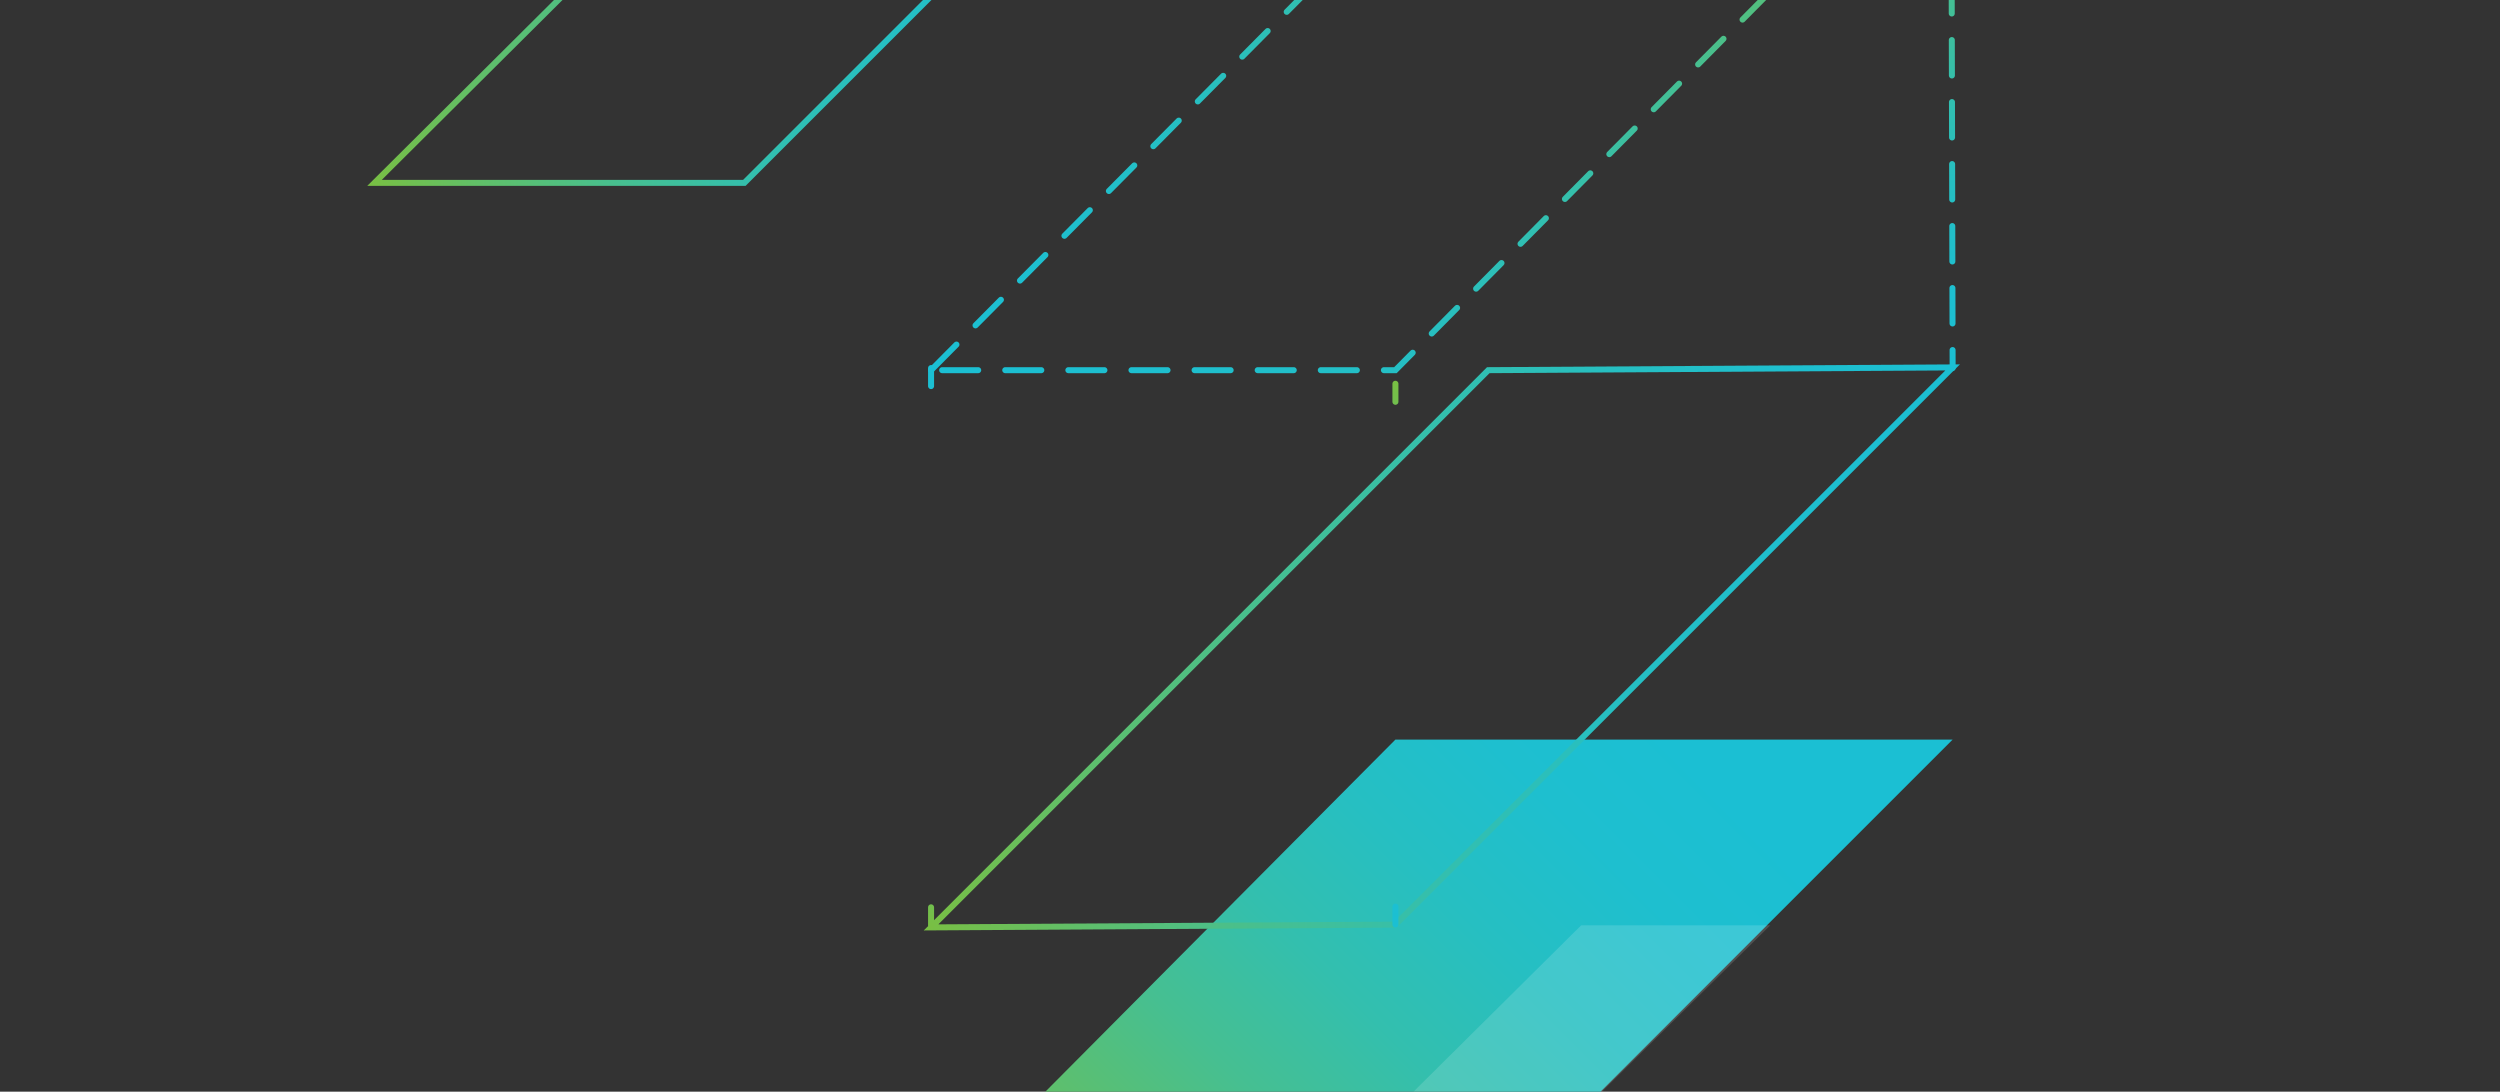 <svg xmlns="http://www.w3.org/2000/svg" xmlns:xlink="http://www.w3.org/1999/xlink" viewBox="0 0 415.95 181.63">
  <rect x="0" y="0" width="415.95" height="181.63" fill="#333333" stroke="none"/>
  <defs>
    <clipPath id="a">
      <rect width="415.95" height="181.63" style="fill: none"/>
    </clipPath>
    <linearGradient id="b" x1="61.95" y1="247.27" x2="356.04" y2="-46.83" gradientUnits="userSpaceOnUse">
      <stop offset="0.21" stop-color="#3a4a51" stop-opacity="0"/>
      <stop offset="0.5" stop-color="#46494d"/>
      <stop offset="0.75" stop-color="#46494d" stop-opacity="0"/>
    </linearGradient>
    <linearGradient id="c" x1="182.01" y1="219.57" x2="278.59" y2="122.99" gradientUnits="userSpaceOnUse">
      <stop offset="0" stop-color="#79bf43"/>
      <stop offset="0.16" stop-color="#5ebf6c"/>
      <stop offset="0.33" stop-color="#46bf91"/>
      <stop offset="0.5" stop-color="#33bfae"/>
      <stop offset="0.67" stop-color="#26bfc2"/>
      <stop offset="0.84" stop-color="#1ebfcf"/>
      <stop offset="1" stop-color="#1bbfd3"/>
    </linearGradient>
    <linearGradient id="d" x1="153.69" y1="107.71" x2="326.1" y2="107.71" xlink:href="#c"/>
    <linearGradient id="e" x1="61.1" y1="-1.95" x2="189.8" y2="-1.95" xlink:href="#c"/>
    <linearGradient id="f" x1="173.2" y1="81.58" x2="306.47" y2="-51.69" gradientUnits="userSpaceOnUse">
      <stop offset="0" stop-color="#1bbfd3"/>
      <stop offset="0.16" stop-color="#1ebfcf"/>
      <stop offset="0.33" stop-color="#26bfc2"/>
      <stop offset="0.5" stop-color="#33bfae"/>
      <stop offset="0.67" stop-color="#46bf91"/>
      <stop offset="0.84" stop-color="#5ebf6c"/>
      <stop offset="1" stop-color="#79bf43"/>
    </linearGradient>
    <linearGradient id="g" x1="154.91" y1="60.74" x2="154.91" y2="154.46" xlink:href="#f"/>
    <linearGradient id="j" x1="232.17" y1="63.35" x2="232.17" y2="154.34" xlink:href="#c"/>
    <linearGradient id="m" x1="324.88" y1="-32.2" x2="324.88" y2="61.74" xlink:href="#c"/>
    <linearGradient id="n" x1="324.76" y1="-32.2" x2="324.76" y2="61.74" xlink:href="#c"/>
  </defs>
  <g style="clip-path: url(#a)">
    <g>
      <polygon points="139.45 216.31 232.17 215.76 324.88 123.05 232.17 123.05 139.45 216.31" style="fill: url(#c)"/>
      <polygon points="154.91 154.3 232.17 153.84 324.88 61.13 247.62 61.59 154.91 154.3" style="fill: none;stroke-miterlimit: 10;stroke: url(#d)"/>
      <polygon points="62.31 30.43 123.84 30.43 188.59 -34.32 127.36 -34.32 62.31 30.43" style="fill: none;stroke-miterlimit: 10;stroke: url(#e)"/>
      <polygon points="154.91 61.59 247.62 -31.82 324.65 -31.82 232.17 61.59 154.91 61.59" style="fill: none;stroke-linecap: round;stroke-miterlimit: 10;stroke-dasharray: 6,4.5;stroke: url(#f)"/>
      <g style="opacity: 0.15">
        <polygon points="216.35 200.31 247.62 200.31 294.53 153.96 263.07 153.96 216.35 200.31" style="fill: #f4f8fa"/>
      </g>
      <g>
        <line x1="154.91" y1="153.96" x2="154.91" y2="150.96" style="fill: none;stroke-linecap: round;stroke-miterlimit: 10;stroke: url(#g)"/>
        <line x1="154.91" y1="146.55" x2="154.91" y2="66.45" style="fill: none;stroke-linecap: round;stroke-miterlimit: 10;stroke-dasharray: 5.879,4.409;stroke: url(#g)"/>
        <line x1="154.91" y1="64.24" x2="154.91" y2="61.24" style="fill: none;stroke-linecap: round;stroke-miterlimit: 10;stroke: url(#g)"/>
      </g>
      <g>
        <line x1="232.17" y1="153.84" x2="232.17" y2="150.84" style="fill: none;stroke-linecap: round;stroke-miterlimit: 10;stroke: url(#j)"/>
        <line x1="232.17" y1="146.57" x2="232.17" y2="68.99" style="fill: none;stroke-linecap: round;stroke-miterlimit: 10;stroke-dasharray: 5.694,4.27;stroke: url(#j)"/>
        <line x1="232.17" y1="66.85" x2="232.17" y2="63.85" style="fill: none;stroke-linecap: round;stroke-miterlimit: 10;stroke: url(#j)"/>
      </g>
      <g>
        <line x1="324.88" y1="61.24" x2="324.87" y2="58.24" style="fill: none;stroke-linecap: round;stroke-miterlimit: 10;stroke: url(#m)"/>
        <line x1="324.86" y1="53.82" x2="324.66" y2="-26.49" style="fill: none;stroke-linecap: round;stroke-miterlimit: 10;stroke-dasharray: 5.894,4.421;stroke: url(#n)"/>
      </g>
    </g>
  </g>
</svg>

